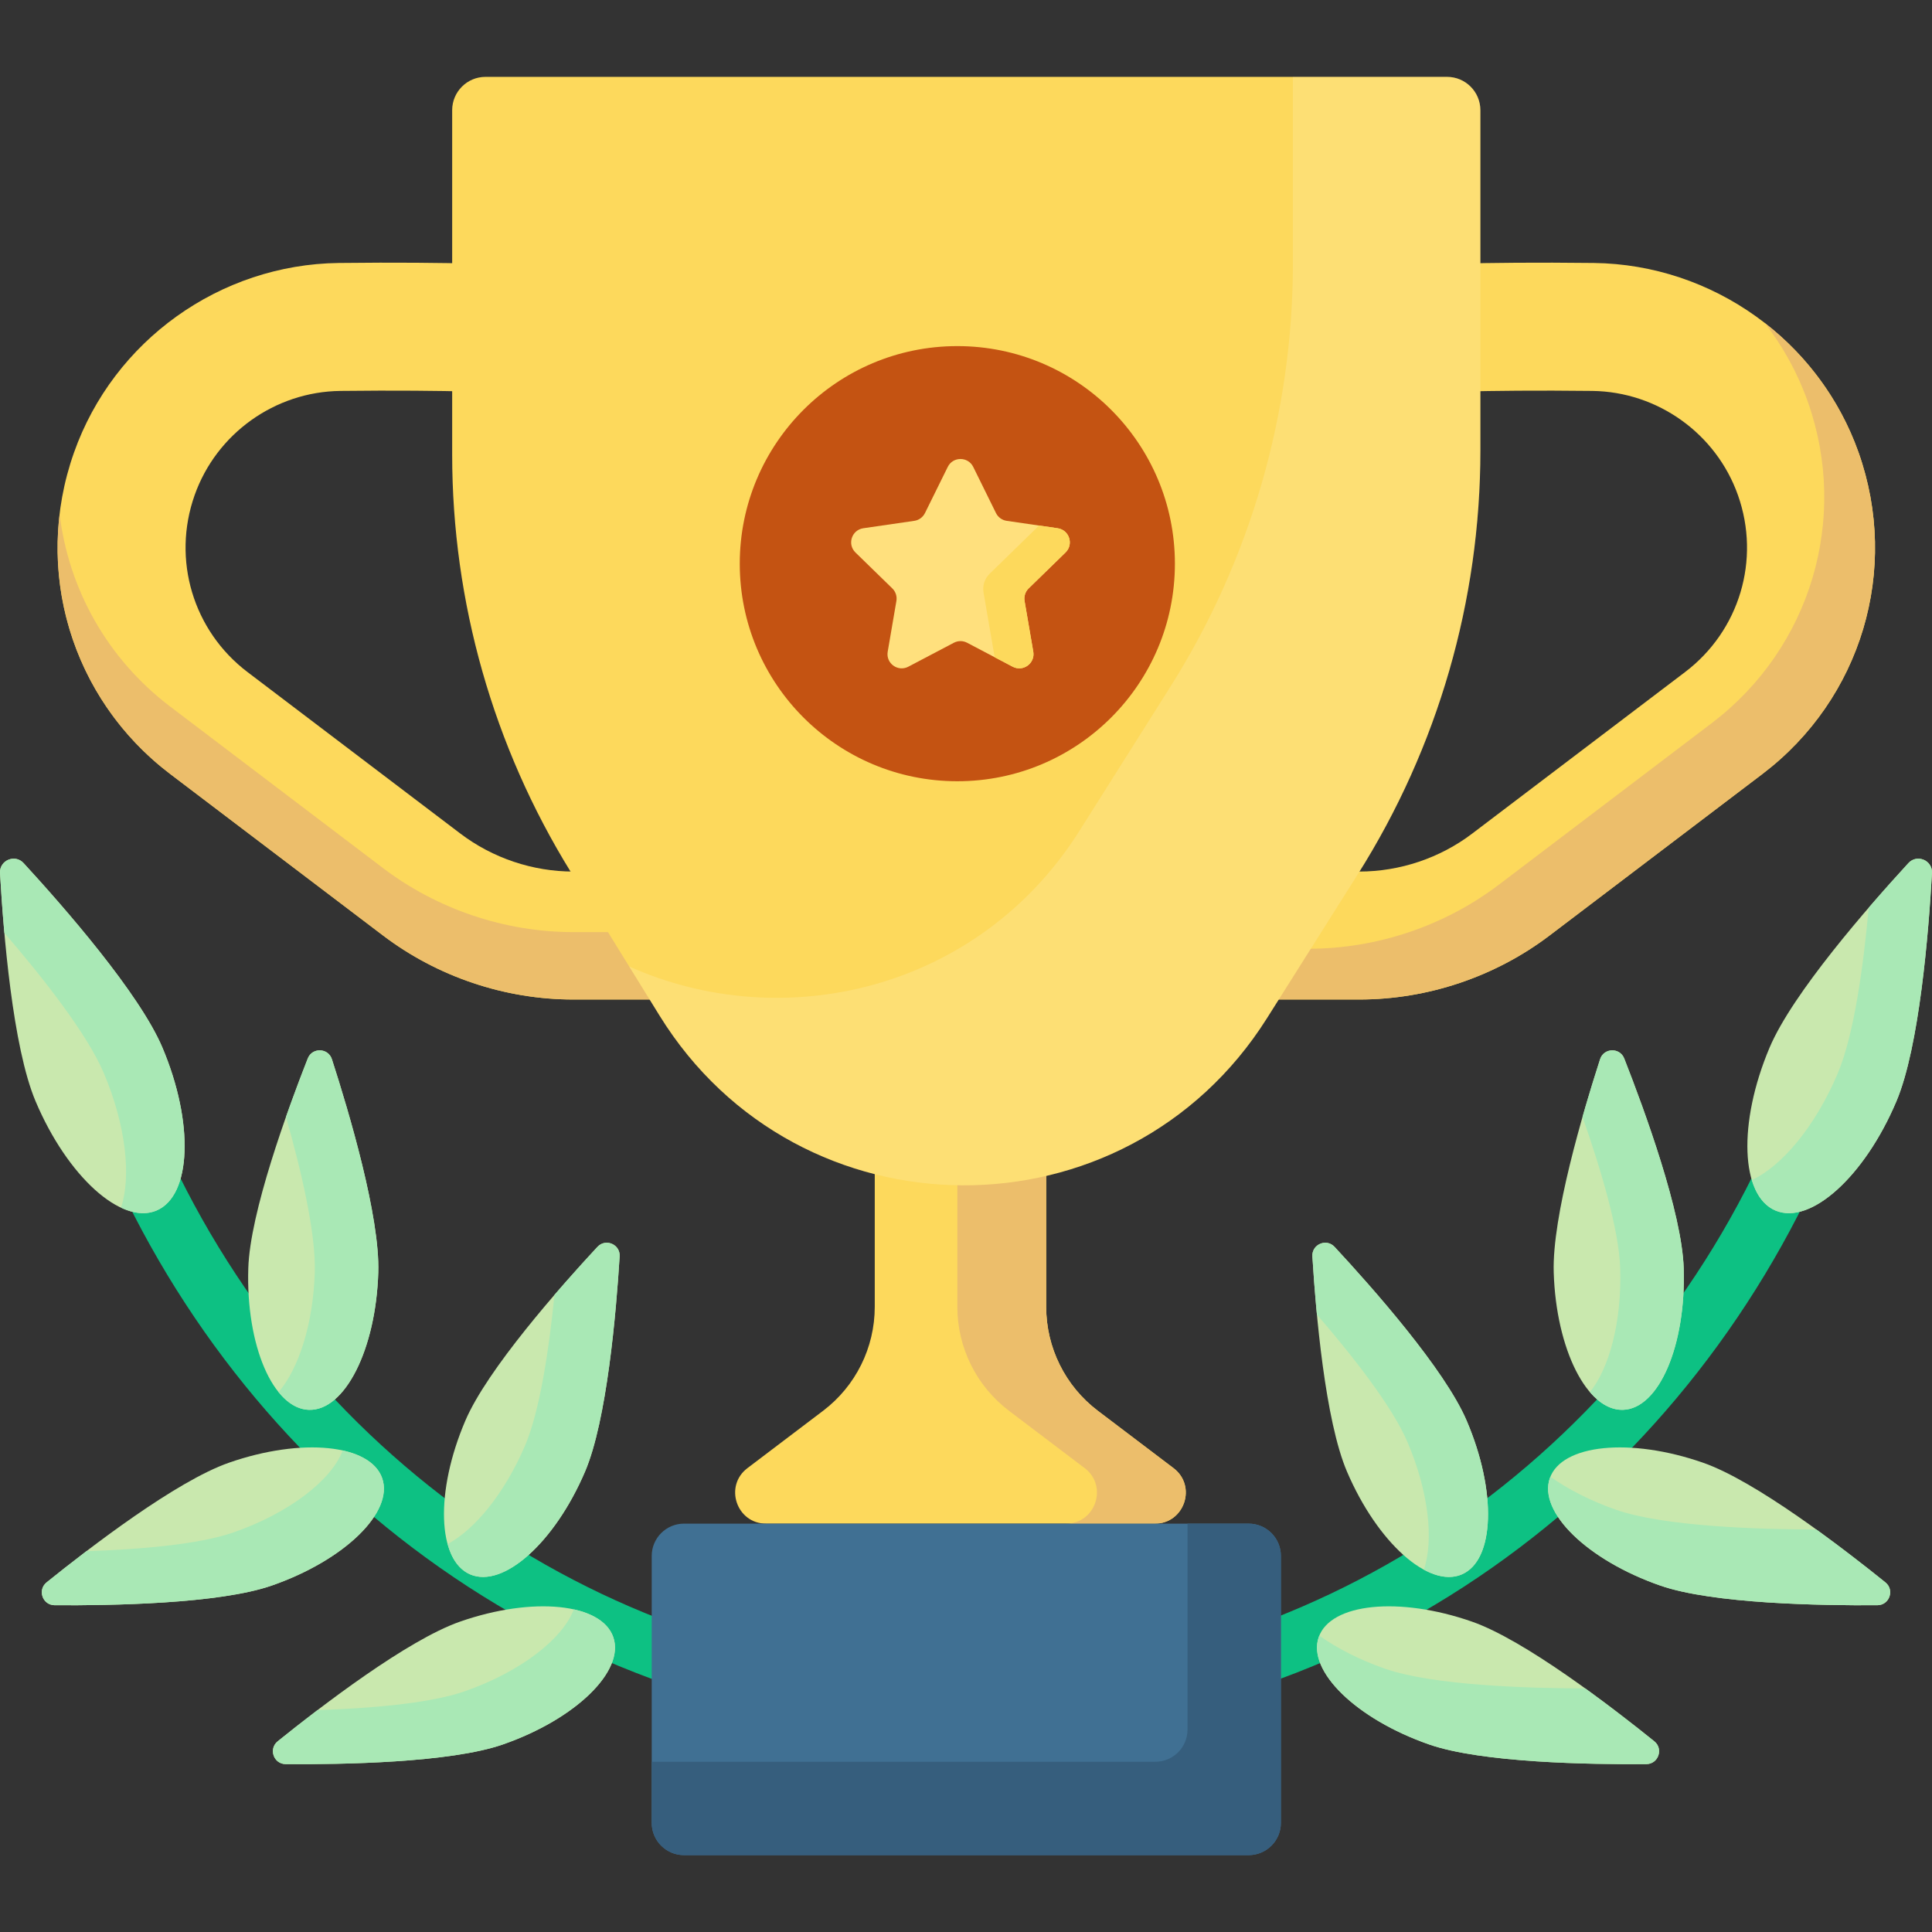 <svg width="70" height="70" viewBox="0 0 70 70" fill="none" xmlns="http://www.w3.org/2000/svg">
<rect x="0" y="0" width="70" height="70" fill="#333333" stroke="none"/>
<g clip-path="url(#clip0_13717_5770)">
<path d="M26.66 36.214H20.771C18.297 36.214 15.849 35.391 13.878 33.895L6.167 28.044C2.58 25.322 1.179 20.642 2.681 16.397C4.116 12.34 7.971 9.58 12.275 9.528C16.48 9.478 18.869 9.611 18.969 9.617L18.705 14.245C18.682 14.244 16.358 14.116 12.33 14.164C9.962 14.192 7.84 15.711 7.051 17.943C6.225 20.278 6.996 22.854 8.969 24.351L16.68 30.202C17.85 31.09 19.303 31.578 20.771 31.578H26.66V36.214H26.66Z" fill="#FDD95C"/>
<path d="M13.879 31.453L6.168 25.602C3.882 23.867 2.485 21.336 2.161 18.63C1.733 22.205 3.202 25.794 6.168 28.044L13.879 33.895C15.85 35.391 18.298 36.214 20.772 36.214H26.661V33.772H20.772C18.298 33.772 15.85 32.948 13.879 31.453Z" fill="#ECBE6B"/>
<path d="M43.361 36.214H49.25C51.724 36.214 54.172 35.391 56.143 33.895L63.854 28.044C67.441 25.322 68.842 20.642 67.341 16.397C65.905 12.34 62.05 9.58 57.746 9.528C53.541 9.478 51.152 9.611 51.052 9.617L51.316 14.245C51.339 14.244 53.663 14.116 57.691 14.164C60.059 14.192 62.181 15.711 62.97 17.943C63.796 20.278 63.026 22.854 61.052 24.351L53.341 30.202C52.172 31.09 50.719 31.578 49.25 31.578H43.362V36.214H43.361Z" fill="#FDD95C"/>
<path d="M67.341 16.397C66.669 14.498 65.467 12.883 63.936 11.697C64.597 12.548 65.13 13.509 65.501 14.557C67.003 18.802 65.602 23.483 62.015 26.204L54.304 32.056C52.333 33.551 49.885 34.375 47.411 34.375H43.361V36.214H49.25C51.724 36.214 54.172 35.391 56.143 33.895L63.854 28.044C67.441 25.322 68.842 20.642 67.341 16.397Z" fill="#ECBE6B"/>
<path d="M42.518 53.193L39.776 51.115C38.597 50.222 37.905 48.828 37.905 47.349V38.124H31.694V47.349C31.694 48.828 31.002 50.222 29.823 51.115L27.081 53.193C26.226 53.841 26.684 55.204 27.757 55.204H41.842C42.915 55.204 43.373 53.841 42.518 53.193Z" fill="#FDD95C"/>
<path d="M42.519 53.193L39.777 51.115C38.598 50.222 37.906 48.828 37.906 47.349V38.124H34.687V47.349C34.687 48.828 35.379 50.222 36.557 51.115L39.3 53.193C40.154 53.841 39.696 55.204 38.624 55.204H41.843C42.916 55.204 43.374 53.841 42.519 53.193Z" fill="#ECBE6B"/>
<path d="M52.429 2.785H17.591C16.924 2.785 16.383 3.326 16.383 3.993V16.468C16.383 21.809 17.87 27.045 20.678 31.588L23.895 36.794C28.937 44.952 40.783 45.008 45.901 36.897L49.199 31.671C52.099 27.077 53.637 21.755 53.637 16.322V3.993C53.637 3.326 53.096 2.785 52.429 2.785Z" fill="#FDD95C"/>
<path opacity="0.15" d="M52.429 2.785H46.845V9.529C46.845 14.962 45.306 20.284 42.407 24.879L39.109 30.105C35.457 35.891 28.383 37.52 22.797 35.017L23.895 36.794C28.937 44.952 40.783 45.008 45.901 36.898L49.199 31.672C52.099 27.077 53.638 21.755 53.638 16.322V3.993C53.638 3.326 53.097 2.785 52.429 2.785Z" fill="white"/>
<path d="M35 62.856C28.387 62.856 21.97 60.882 16.442 57.147C11.067 53.514 6.784 48.406 4.055 42.373C3.815 41.843 4.05 41.219 4.58 40.979C5.111 40.739 5.735 40.975 5.974 41.505C11.263 53.196 22.656 60.75 35 60.75C47.344 60.75 58.737 53.196 64.026 41.505C64.265 40.975 64.889 40.739 65.42 40.979C65.95 41.219 66.185 41.843 65.945 42.373C63.216 48.406 58.933 53.514 53.558 57.147C48.03 60.882 41.613 62.856 35 62.856Z" fill="#0DC183"/>
<path d="M68.71 39.901C67.56 42.624 65.598 44.397 64.329 43.86C63.06 43.324 62.964 40.682 64.114 37.959C64.948 35.986 67.694 32.85 69.144 31.272C69.457 30.931 70.025 31.171 69.999 31.633C69.878 33.773 69.544 37.929 68.71 39.901Z" fill="#C9E8AE"/>
<path d="M69.145 31.272C68.743 31.71 68.241 32.268 67.707 32.888C67.517 34.987 67.177 37.489 66.585 38.89C65.774 40.808 64.561 42.254 63.472 42.754C63.635 43.296 63.921 43.688 64.33 43.861C65.599 44.397 67.561 42.624 68.711 39.901C69.544 37.929 69.879 33.773 69.999 31.633C70.026 31.171 69.458 30.931 69.145 31.272Z" fill="#A9E8B5"/>
<path d="M61.004 45.955C61.091 48.746 60.106 51.041 58.806 51.081C57.505 51.121 56.38 48.892 56.294 46.101C56.231 44.079 57.351 40.304 57.974 38.378C58.108 37.962 58.689 37.944 58.849 38.351C59.59 40.235 60.942 43.933 61.004 45.955Z" fill="#C9E8AE"/>
<path d="M53.138 51.469C54.238 54.036 54.16 56.532 52.963 57.044C51.767 57.557 49.906 55.892 48.806 53.325C48.01 51.466 47.674 47.543 47.55 45.522C47.523 45.086 48.058 44.856 48.355 45.177C49.733 46.661 52.342 49.61 53.138 51.469Z" fill="#C9E8AE"/>
<path d="M53.138 51.469C52.342 49.61 49.733 46.661 48.355 45.177C48.058 44.856 47.523 45.085 47.55 45.522C47.585 46.099 47.638 46.833 47.714 47.629C49 49.119 50.437 50.945 50.992 52.241C51.762 54.039 51.954 55.801 51.589 56.872C52.086 57.142 52.562 57.216 52.963 57.044C54.16 56.532 54.238 54.035 53.138 51.469Z" fill="#A9E8B5"/>
<path d="M60.151 57.447C57.515 56.528 55.725 54.786 56.153 53.557C56.582 52.328 59.066 52.077 61.703 52.996C63.613 53.662 66.735 56.061 68.311 57.332C68.652 57.607 68.46 58.156 68.023 58.16C65.998 58.175 62.061 58.113 60.151 57.447Z" fill="#C9E8AE"/>
<path d="M51.778 63.204C49.142 62.285 47.352 60.544 47.78 59.315C48.209 58.086 50.693 57.835 53.33 58.754C55.239 59.42 58.362 61.819 59.938 63.09C60.279 63.364 60.087 63.914 59.65 63.917C57.625 63.933 53.688 63.87 51.778 63.204Z" fill="#C9E8AE"/>
<path d="M68.311 57.332C67.671 56.816 66.775 56.113 65.809 55.416C63.681 55.413 60.282 55.305 58.55 54.701C57.638 54.383 56.827 53.966 56.174 53.507C56.167 53.523 56.159 53.54 56.153 53.557C55.725 54.786 57.515 56.527 60.151 57.447C62.061 58.113 65.998 58.175 68.023 58.16C68.46 58.156 68.652 57.607 68.311 57.332Z" fill="#A9E8B5"/>
<path d="M59.938 63.09C59.298 62.574 58.402 61.871 57.436 61.174C55.308 61.171 51.909 61.063 50.177 60.459C49.264 60.141 48.454 59.724 47.801 59.265C47.794 59.282 47.786 59.298 47.78 59.315C47.352 60.544 49.142 62.285 51.778 63.205C53.688 63.871 57.625 63.934 59.65 63.918C60.087 63.914 60.278 63.365 59.938 63.09Z" fill="#A9E8B5"/>
<path d="M1.289 39.901C2.44 42.624 4.401 44.397 5.67 43.86C6.94 43.324 7.036 40.682 5.886 37.959C5.052 35.986 2.306 32.85 0.855 31.272C0.542 30.931 -0.025 31.171 0.001 31.633C0.122 33.773 0.456 37.929 1.289 39.901Z" fill="#C9E8AE"/>
<path d="M5.886 37.959C5.052 35.986 2.306 32.85 0.855 31.272C0.542 30.931 -0.025 31.171 0.001 31.633C0.035 32.229 0.085 32.982 0.158 33.8C1.55 35.417 3.161 37.459 3.765 38.889C4.562 40.775 4.76 42.621 4.385 43.757C4.849 43.973 5.291 44.021 5.67 43.86C6.94 43.324 7.036 40.682 5.886 37.959Z" fill="#A9E8B5"/>
<path d="M8.996 45.955C8.909 48.746 9.893 51.041 11.194 51.081C12.495 51.121 13.62 48.892 13.706 46.101C13.769 44.079 12.648 40.304 12.026 38.378C11.892 37.962 11.31 37.944 11.15 38.351C10.41 40.235 9.058 43.933 8.996 45.955Z" fill="#C9E8AE"/>
<path d="M61.004 45.955C60.941 43.933 59.589 40.235 58.849 38.35C58.689 37.944 58.108 37.962 57.973 38.378C57.79 38.945 57.564 39.673 57.337 40.468C57.989 42.324 58.659 44.546 58.703 45.955C58.762 47.875 58.315 49.561 57.605 50.439C57.965 50.859 58.375 51.094 58.805 51.081C60.106 51.041 61.09 48.746 61.004 45.955Z" fill="#A9E8B5"/>
<path d="M12.026 38.378C11.892 37.962 11.31 37.944 11.151 38.351C10.926 38.922 10.645 39.661 10.361 40.468C10.905 42.376 11.449 44.675 11.405 46.101C11.347 47.97 10.823 49.587 10.093 50.439C10.414 50.837 10.789 51.069 11.194 51.081C12.495 51.121 13.62 48.892 13.706 46.101C13.769 44.079 12.649 40.304 12.026 38.378Z" fill="#A9E8B5"/>
<path d="M16.862 51.469C15.762 54.035 15.841 56.532 17.037 57.044C18.233 57.557 20.095 55.892 21.194 53.325C21.991 51.466 22.326 47.542 22.451 45.522C22.477 45.085 21.943 44.856 21.645 45.177C20.268 46.661 17.659 49.61 16.862 51.469Z" fill="#C9E8AE"/>
<path d="M21.646 45.177C21.216 45.64 20.666 46.245 20.089 46.916C19.896 48.856 19.566 51.109 19.019 52.387C18.284 54.103 17.208 55.416 16.218 55.944C16.366 56.483 16.64 56.873 17.037 57.044C18.234 57.556 20.095 55.892 21.195 53.325C21.991 51.466 22.326 47.542 22.451 45.522C22.478 45.085 21.943 44.856 21.646 45.177Z" fill="#A9E8B5"/>
<path d="M9.849 57.447C12.485 56.528 14.275 54.786 13.847 53.557C13.418 52.328 10.934 52.077 8.297 52.996C6.387 53.662 3.265 56.061 1.689 57.332C1.349 57.607 1.54 58.156 1.977 58.16C4.002 58.175 7.939 58.113 9.849 57.447Z" fill="#C9E8AE"/>
<path d="M18.222 63.204C20.858 62.285 22.648 60.544 22.22 59.315C21.791 58.086 19.307 57.835 16.67 58.754C14.761 59.42 11.638 61.819 10.062 63.09C9.722 63.364 9.913 63.914 10.35 63.917C12.375 63.933 16.312 63.87 18.222 63.204Z" fill="#C9E8AE"/>
<path d="M13.847 53.557C13.671 53.054 13.151 52.715 12.417 52.553C12.013 53.624 10.489 54.815 8.464 55.521C7.195 55.964 5.032 56.14 3.129 56.203C2.58 56.621 2.086 57.012 1.689 57.332C1.348 57.607 1.54 58.156 1.977 58.16C4.002 58.175 7.939 58.113 9.849 57.447C12.485 56.528 14.275 54.786 13.847 53.557Z" fill="#A9E8B5"/>
<path d="M22.22 59.315C22.044 58.812 21.524 58.473 20.79 58.311C20.386 59.383 18.861 60.573 16.837 61.279C15.568 61.722 13.405 61.898 11.502 61.962C10.953 62.379 10.459 62.77 10.062 63.09C9.722 63.365 9.913 63.914 10.35 63.918C12.375 63.934 16.312 63.871 18.222 63.205C20.858 62.286 22.648 60.544 22.22 59.315Z" fill="#A9E8B5"/>
<path d="M34.686 28.306C39.039 28.306 42.569 24.777 42.569 20.423C42.569 16.07 39.039 12.54 34.686 12.54C30.332 12.54 26.803 16.07 26.803 20.423C26.803 24.777 30.332 28.306 34.686 28.306Z" fill="#C45312"/>
<path d="M35.262 16.917L36.087 18.59C36.162 18.741 36.307 18.847 36.475 18.871L38.32 19.139C38.743 19.201 38.911 19.72 38.606 20.018L37.27 21.319C37.149 21.438 37.093 21.608 37.122 21.775L37.438 23.613C37.51 24.034 37.068 24.354 36.691 24.156L35.04 23.288C34.89 23.209 34.711 23.209 34.561 23.288L32.91 24.156C32.532 24.354 32.091 24.034 32.163 23.613L32.478 21.775C32.507 21.608 32.452 21.438 32.33 21.319L30.995 20.018C30.689 19.72 30.858 19.201 31.28 19.139L33.126 18.871C33.293 18.847 33.438 18.741 33.513 18.59L34.339 16.917C34.527 16.535 35.073 16.535 35.262 16.917Z" fill="#FFE07D"/>
<path d="M38.606 20.017C38.911 19.72 38.743 19.201 38.32 19.139L37.648 19.041L35.854 20.79C35.675 20.965 35.593 21.217 35.635 21.464L36.038 23.812L36.691 24.156C37.068 24.354 37.51 24.033 37.438 23.613L37.122 21.775C37.094 21.608 37.149 21.437 37.27 21.319L38.606 20.017Z" fill="#FDD95C"/>
<path d="M45.239 67.215H24.783C24.137 67.215 23.613 66.691 23.613 66.045V56.374C23.613 55.728 24.137 55.204 24.783 55.204H45.239C45.885 55.204 46.409 55.728 46.409 56.374V66.045C46.409 66.691 45.885 67.215 45.239 67.215Z" fill="#407093"/>
<path d="M45.242 55.204H43.026V62.665C43.026 63.31 42.503 63.832 41.859 63.832H23.613V66.048C23.613 66.693 24.136 67.215 24.78 67.215H45.242C45.886 67.215 46.409 66.693 46.409 66.048V56.371C46.409 55.727 45.886 55.204 45.242 55.204Z" fill="#365E7D"/>
</g>
<defs>
<clipPath id="clip0_13717_5770">
<rect width="70" height="70" fill="white"/>
</clipPath>
</defs>
</svg>
